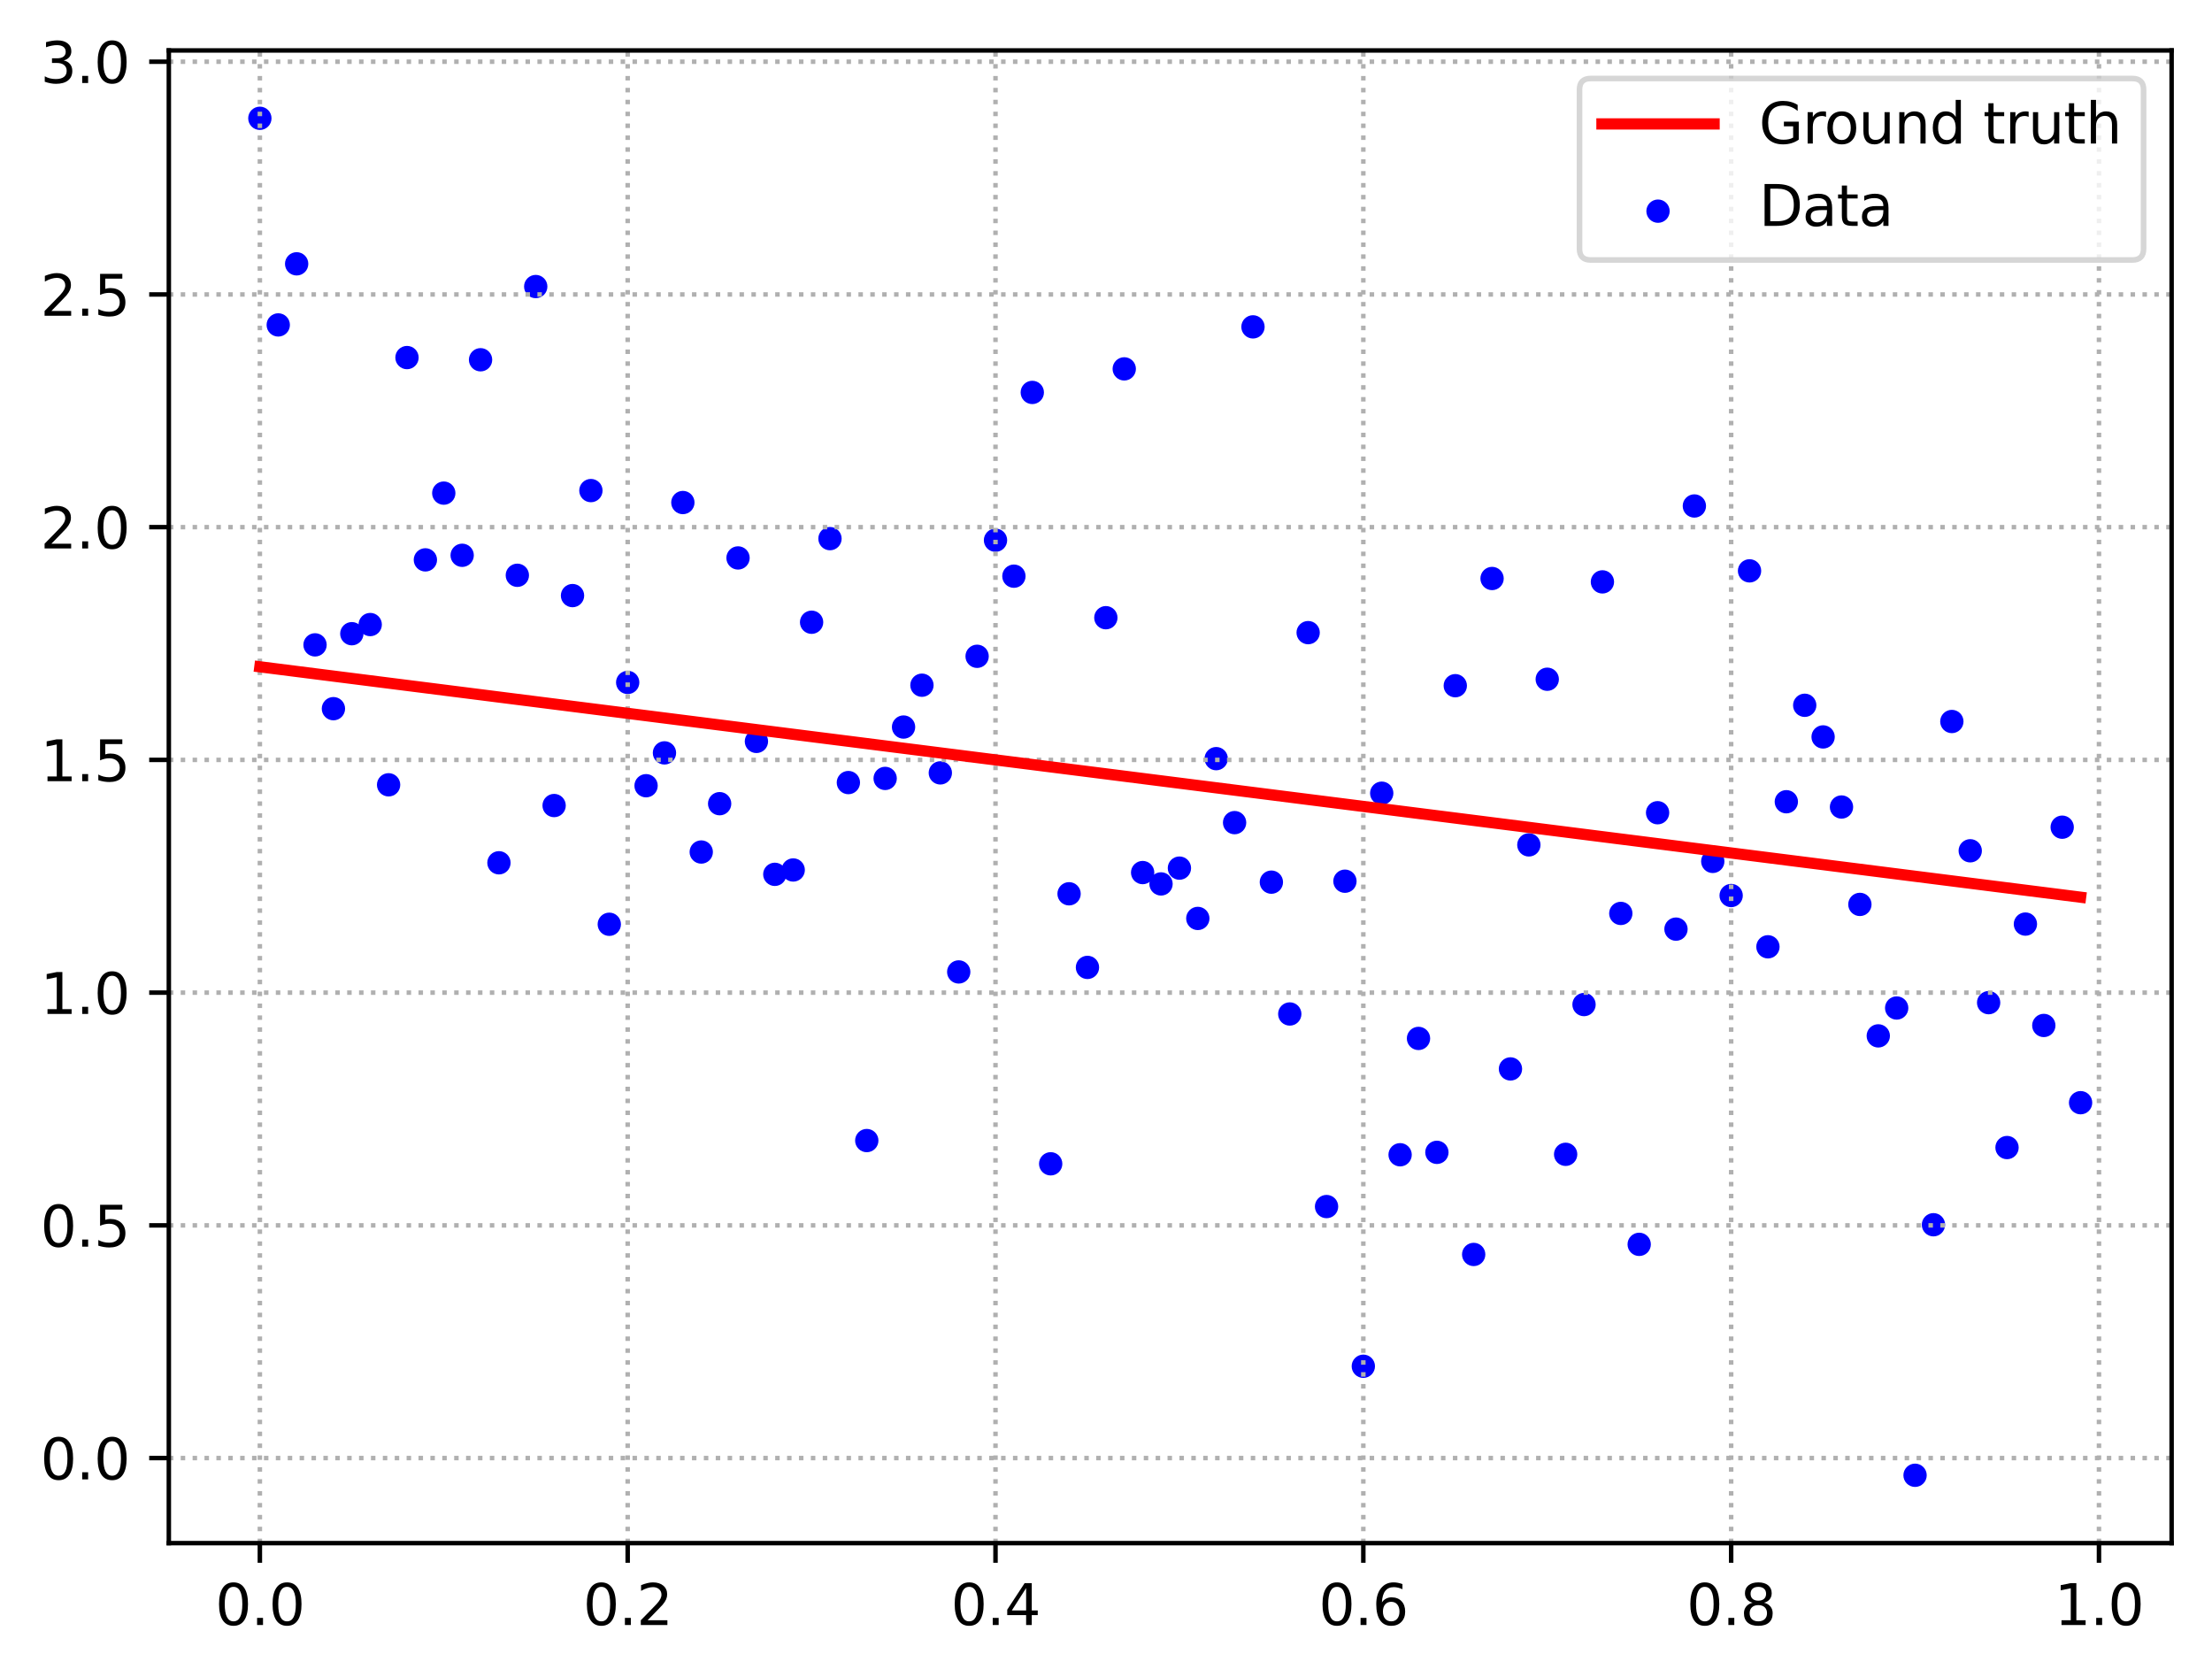 <?xml version="1.0" encoding="utf-8" standalone="no"?>
<!DOCTYPE svg PUBLIC "-//W3C//DTD SVG 1.1//EN"
  "http://www.w3.org/Graphics/SVG/1.1/DTD/svg11.dtd">
<svg xmlns:xlink="http://www.w3.org/1999/xlink" width="394.423pt" height="298.984pt" viewBox="0 0 394.423 298.984" xmlns="http://www.w3.org/2000/svg" version="1.1">
 <defs>
  <style type="text/css">*{stroke-linejoin: round; stroke-linecap: butt}</style>
 </defs>
 <g id="figure_1">
  <g id="patch_1">
   <path d="M 0 298.984 
L 394.423 298.984 
L 394.423 0 
L 0 0 
z
" style="fill: #ffffff"/>
  </g>
  <g id="axes_1">
   <g id="patch_2">
    <path d="M 30.103 275.106 
L 387.223 275.106 
L 387.223 8.994 
L 30.103 8.994 
z
" style="fill: #ffffff"/>
   </g>
   <g id="PathCollection_1">
    <defs>
     <path id="m36ed1b920a" d="M 0 1.581 
C 0.419 1.581 0.822 1.415 1.118 1.118 
C 1.415 0.822 1.581 0.419 1.581 0 
C 1.581 -0.419 1.415 -0.822 1.118 -1.118 
C 0.822 -1.415 0.419 -1.581 0 -1.581 
C -0.419 -1.581 -0.822 -1.415 -1.118 -1.118 
C -1.415 -0.822 -1.581 -0.419 -1.581 0 
C -1.581 0.419 -1.415 0.822 -1.118 1.118 
C -0.822 1.415 -0.419 1.581 0 1.581 
z
" style="stroke: #0000ff"/>
    </defs>
    <g clip-path="url(#pfaaf531518)">
     <use xlink:href="#m36ed1b920a" x="46.336" y="21.09" style="fill: #0000ff; stroke: #0000ff"/>
     <use xlink:href="#m36ed1b920a" x="49.615" y="57.927" style="fill: #0000ff; stroke: #0000ff"/>
     <use xlink:href="#m36ed1b920a" x="52.895" y="47.035" style="fill: #0000ff; stroke: #0000ff"/>
     <use xlink:href="#m36ed1b920a" x="56.174" y="114.965" style="fill: #0000ff; stroke: #0000ff"/>
     <use xlink:href="#m36ed1b920a" x="59.453" y="126.341" style="fill: #0000ff; stroke: #0000ff"/>
     <use xlink:href="#m36ed1b920a" x="62.733" y="112.976" style="fill: #0000ff; stroke: #0000ff"/>
     <use xlink:href="#m36ed1b920a" x="66.012" y="111.345" style="fill: #0000ff; stroke: #0000ff"/>
     <use xlink:href="#m36ed1b920a" x="69.291" y="139.914" style="fill: #0000ff; stroke: #0000ff"/>
     <use xlink:href="#m36ed1b920a" x="72.571" y="63.746" style="fill: #0000ff; stroke: #0000ff"/>
     <use xlink:href="#m36ed1b920a" x="75.85" y="99.812" style="fill: #0000ff; stroke: #0000ff"/>
     <use xlink:href="#m36ed1b920a" x="79.129" y="87.913" style="fill: #0000ff; stroke: #0000ff"/>
     <use xlink:href="#m36ed1b920a" x="82.409" y="98.997" style="fill: #0000ff; stroke: #0000ff"/>
     <use xlink:href="#m36ed1b920a" x="85.688" y="64.138" style="fill: #0000ff; stroke: #0000ff"/>
     <use xlink:href="#m36ed1b920a" x="88.967" y="153.816" style="fill: #0000ff; stroke: #0000ff"/>
     <use xlink:href="#m36ed1b920a" x="92.247" y="102.561" style="fill: #0000ff; stroke: #0000ff"/>
     <use xlink:href="#m36ed1b920a" x="95.526" y="51.085" style="fill: #0000ff; stroke: #0000ff"/>
     <use xlink:href="#m36ed1b920a" x="98.805" y="143.611" style="fill: #0000ff; stroke: #0000ff"/>
     <use xlink:href="#m36ed1b920a" x="102.085" y="106.181" style="fill: #0000ff; stroke: #0000ff"/>
     <use xlink:href="#m36ed1b920a" x="105.364" y="87.46" style="fill: #0000ff; stroke: #0000ff"/>
     <use xlink:href="#m36ed1b920a" x="108.643" y="164.778" style="fill: #0000ff; stroke: #0000ff"/>
     <use xlink:href="#m36ed1b920a" x="111.923" y="121.661" style="fill: #0000ff; stroke: #0000ff"/>
     <use xlink:href="#m36ed1b920a" x="115.202" y="140.077" style="fill: #0000ff; stroke: #0000ff"/>
     <use xlink:href="#m36ed1b920a" x="118.481" y="134.221" style="fill: #0000ff; stroke: #0000ff"/>
     <use xlink:href="#m36ed1b920a" x="121.761" y="89.591" style="fill: #0000ff; stroke: #0000ff"/>
     <use xlink:href="#m36ed1b920a" x="125.04" y="151.896" style="fill: #0000ff; stroke: #0000ff"/>
     <use xlink:href="#m36ed1b920a" x="128.319" y="143.279" style="fill: #0000ff; stroke: #0000ff"/>
     <use xlink:href="#m36ed1b920a" x="131.599" y="99.468" style="fill: #0000ff; stroke: #0000ff"/>
     <use xlink:href="#m36ed1b920a" x="134.878" y="132.176" style="fill: #0000ff; stroke: #0000ff"/>
     <use xlink:href="#m36ed1b920a" x="138.157" y="155.875" style="fill: #0000ff; stroke: #0000ff"/>
     <use xlink:href="#m36ed1b920a" x="141.437" y="155.097" style="fill: #0000ff; stroke: #0000ff"/>
     <use xlink:href="#m36ed1b920a" x="144.716" y="110.931" style="fill: #0000ff; stroke: #0000ff"/>
     <use xlink:href="#m36ed1b920a" x="147.995" y="96.026" style="fill: #0000ff; stroke: #0000ff"/>
     <use xlink:href="#m36ed1b920a" x="151.275" y="139.515" style="fill: #0000ff; stroke: #0000ff"/>
     <use xlink:href="#m36ed1b920a" x="154.554" y="203.337" style="fill: #0000ff; stroke: #0000ff"/>
     <use xlink:href="#m36ed1b920a" x="157.833" y="138.775" style="fill: #0000ff; stroke: #0000ff"/>
     <use xlink:href="#m36ed1b920a" x="161.113" y="129.616" style="fill: #0000ff; stroke: #0000ff"/>
     <use xlink:href="#m36ed1b920a" x="164.392" y="122.157" style="fill: #0000ff; stroke: #0000ff"/>
     <use xlink:href="#m36ed1b920a" x="167.671" y="137.788" style="fill: #0000ff; stroke: #0000ff"/>
     <use xlink:href="#m36ed1b920a" x="170.951" y="173.274" style="fill: #0000ff; stroke: #0000ff"/>
     <use xlink:href="#m36ed1b920a" x="174.23" y="117.004" style="fill: #0000ff; stroke: #0000ff"/>
     <use xlink:href="#m36ed1b920a" x="177.509" y="96.309" style="fill: #0000ff; stroke: #0000ff"/>
     <use xlink:href="#m36ed1b920a" x="180.789" y="102.72" style="fill: #0000ff; stroke: #0000ff"/>
     <use xlink:href="#m36ed1b920a" x="184.068" y="69.962" style="fill: #0000ff; stroke: #0000ff"/>
     <use xlink:href="#m36ed1b920a" x="187.347" y="207.481" style="fill: #0000ff; stroke: #0000ff"/>
     <use xlink:href="#m36ed1b920a" x="190.627" y="159.344" style="fill: #0000ff; stroke: #0000ff"/>
     <use xlink:href="#m36ed1b920a" x="193.906" y="172.467" style="fill: #0000ff; stroke: #0000ff"/>
     <use xlink:href="#m36ed1b920a" x="197.185" y="110.123" style="fill: #0000ff; stroke: #0000ff"/>
     <use xlink:href="#m36ed1b920a" x="200.465" y="65.762" style="fill: #0000ff; stroke: #0000ff"/>
     <use xlink:href="#m36ed1b920a" x="203.744" y="155.56" style="fill: #0000ff; stroke: #0000ff"/>
     <use xlink:href="#m36ed1b920a" x="207.023" y="157.583" style="fill: #0000ff; stroke: #0000ff"/>
     <use xlink:href="#m36ed1b920a" x="210.303" y="154.767" style="fill: #0000ff; stroke: #0000ff"/>
     <use xlink:href="#m36ed1b920a" x="213.582" y="163.737" style="fill: #0000ff; stroke: #0000ff"/>
     <use xlink:href="#m36ed1b920a" x="216.861" y="135.25" style="fill: #0000ff; stroke: #0000ff"/>
     <use xlink:href="#m36ed1b920a" x="220.141" y="146.656" style="fill: #0000ff; stroke: #0000ff"/>
     <use xlink:href="#m36ed1b920a" x="223.42" y="58.273" style="fill: #0000ff; stroke: #0000ff"/>
     <use xlink:href="#m36ed1b920a" x="226.699" y="157.268" style="fill: #0000ff; stroke: #0000ff"/>
     <use xlink:href="#m36ed1b920a" x="229.979" y="180.77" style="fill: #0000ff; stroke: #0000ff"/>
     <use xlink:href="#m36ed1b920a" x="233.258" y="112.785" style="fill: #0000ff; stroke: #0000ff"/>
     <use xlink:href="#m36ed1b920a" x="236.538" y="215.103" style="fill: #0000ff; stroke: #0000ff"/>
     <use xlink:href="#m36ed1b920a" x="239.817" y="157.101" style="fill: #0000ff; stroke: #0000ff"/>
     <use xlink:href="#m36ed1b920a" x="243.096" y="243.574" style="fill: #0000ff; stroke: #0000ff"/>
     <use xlink:href="#m36ed1b920a" x="246.376" y="141.411" style="fill: #0000ff; stroke: #0000ff"/>
     <use xlink:href="#m36ed1b920a" x="249.655" y="205.868" style="fill: #0000ff; stroke: #0000ff"/>
     <use xlink:href="#m36ed1b920a" x="252.934" y="185.129" style="fill: #0000ff; stroke: #0000ff"/>
     <use xlink:href="#m36ed1b920a" x="256.214" y="205.438" style="fill: #0000ff; stroke: #0000ff"/>
     <use xlink:href="#m36ed1b920a" x="259.493" y="122.245" style="fill: #0000ff; stroke: #0000ff"/>
     <use xlink:href="#m36ed1b920a" x="262.772" y="223.642" style="fill: #0000ff; stroke: #0000ff"/>
     <use xlink:href="#m36ed1b920a" x="266.052" y="103.133" style="fill: #0000ff; stroke: #0000ff"/>
     <use xlink:href="#m36ed1b920a" x="269.331" y="190.565" style="fill: #0000ff; stroke: #0000ff"/>
     <use xlink:href="#m36ed1b920a" x="272.61" y="150.624" style="fill: #0000ff; stroke: #0000ff"/>
     <use xlink:href="#m36ed1b920a" x="275.89" y="121.094" style="fill: #0000ff; stroke: #0000ff"/>
     <use xlink:href="#m36ed1b920a" x="279.169" y="205.79" style="fill: #0000ff; stroke: #0000ff"/>
     <use xlink:href="#m36ed1b920a" x="282.448" y="179.09" style="fill: #0000ff; stroke: #0000ff"/>
     <use xlink:href="#m36ed1b920a" x="285.728" y="103.736" style="fill: #0000ff; stroke: #0000ff"/>
     <use xlink:href="#m36ed1b920a" x="289.007" y="162.844" style="fill: #0000ff; stroke: #0000ff"/>
     <use xlink:href="#m36ed1b920a" x="292.286" y="221.841" style="fill: #0000ff; stroke: #0000ff"/>
     <use xlink:href="#m36ed1b920a" x="295.566" y="144.891" style="fill: #0000ff; stroke: #0000ff"/>
     <use xlink:href="#m36ed1b920a" x="298.845" y="165.643" style="fill: #0000ff; stroke: #0000ff"/>
     <use xlink:href="#m36ed1b920a" x="302.124" y="90.204" style="fill: #0000ff; stroke: #0000ff"/>
     <use xlink:href="#m36ed1b920a" x="305.404" y="153.567" style="fill: #0000ff; stroke: #0000ff"/>
     <use xlink:href="#m36ed1b920a" x="308.683" y="159.653" style="fill: #0000ff; stroke: #0000ff"/>
     <use xlink:href="#m36ed1b920a" x="311.962" y="101.772" style="fill: #0000ff; stroke: #0000ff"/>
     <use xlink:href="#m36ed1b920a" x="315.242" y="168.794" style="fill: #0000ff; stroke: #0000ff"/>
     <use xlink:href="#m36ed1b920a" x="318.521" y="142.933" style="fill: #0000ff; stroke: #0000ff"/>
     <use xlink:href="#m36ed1b920a" x="321.8" y="125.737" style="fill: #0000ff; stroke: #0000ff"/>
     <use xlink:href="#m36ed1b920a" x="325.08" y="131.376" style="fill: #0000ff; stroke: #0000ff"/>
     <use xlink:href="#m36ed1b920a" x="328.359" y="143.872" style="fill: #0000ff; stroke: #0000ff"/>
     <use xlink:href="#m36ed1b920a" x="331.638" y="161.237" style="fill: #0000ff; stroke: #0000ff"/>
     <use xlink:href="#m36ed1b920a" x="334.918" y="184.674" style="fill: #0000ff; stroke: #0000ff"/>
     <use xlink:href="#m36ed1b920a" x="338.197" y="179.705" style="fill: #0000ff; stroke: #0000ff"/>
     <use xlink:href="#m36ed1b920a" x="341.476" y="263.01" style="fill: #0000ff; stroke: #0000ff"/>
     <use xlink:href="#m36ed1b920a" x="344.756" y="218.345" style="fill: #0000ff; stroke: #0000ff"/>
     <use xlink:href="#m36ed1b920a" x="348.035" y="128.627" style="fill: #0000ff; stroke: #0000ff"/>
     <use xlink:href="#m36ed1b920a" x="351.314" y="151.677" style="fill: #0000ff; stroke: #0000ff"/>
     <use xlink:href="#m36ed1b920a" x="354.594" y="178.752" style="fill: #0000ff; stroke: #0000ff"/>
     <use xlink:href="#m36ed1b920a" x="357.873" y="204.583" style="fill: #0000ff; stroke: #0000ff"/>
     <use xlink:href="#m36ed1b920a" x="361.152" y="164.744" style="fill: #0000ff; stroke: #0000ff"/>
     <use xlink:href="#m36ed1b920a" x="364.432" y="182.818" style="fill: #0000ff; stroke: #0000ff"/>
     <use xlink:href="#m36ed1b920a" x="367.711" y="147.472" style="fill: #0000ff; stroke: #0000ff"/>
     <use xlink:href="#m36ed1b920a" x="370.99" y="196.586" style="fill: #0000ff; stroke: #0000ff"/>
    </g>
   </g>
   <g id="matplotlib.axis_1">
    <g id="xtick_1">
     <g id="line2d_1">
      <path d="M 46.336 275.106 
L 46.336 8.994 
" clip-path="url(#pfaaf531518)" style="fill: none; stroke-dasharray: 0.8,1.32; stroke-dashoffset: 0; stroke: #b0b0b0; stroke-width: 0.8"/>
     </g>
     <g id="line2d_2">
      <defs>
       <path id="madf0143e2f" d="M 0 0 
L 0 3.5 
" style="stroke: #000000; stroke-width: 0.8"/>
      </defs>
      <g>
       <use xlink:href="#madf0143e2f" x="46.336" y="275.106" style="stroke: #000000; stroke-width: 0.8"/>
      </g>
     </g>
     <g id="text_1">
      <!-- 0.0 -->
      <g transform="translate(38.384 289.704) scale(0.1 -0.1)">
       <defs>
        <path id="DejaVuSans-30" d="M 2034 4250 
Q 1547 4250 1301 3770 
Q 1056 3291 1056 2328 
Q 1056 1369 1301 889 
Q 1547 409 2034 409 
Q 2525 409 2770 889 
Q 3016 1369 3016 2328 
Q 3016 3291 2770 3770 
Q 2525 4250 2034 4250 
z
M 2034 4750 
Q 2819 4750 3233 4129 
Q 3647 3509 3647 2328 
Q 3647 1150 3233 529 
Q 2819 -91 2034 -91 
Q 1250 -91 836 529 
Q 422 1150 422 2328 
Q 422 3509 836 4129 
Q 1250 4750 2034 4750 
z
" transform="scale(0.016)"/>
        <path id="DejaVuSans-2e" d="M 684 794 
L 1344 794 
L 1344 0 
L 684 0 
L 684 794 
z
" transform="scale(0.016)"/>
       </defs>
       <use xlink:href="#DejaVuSans-30"/>
       <use xlink:href="#DejaVuSans-2e" x="63.623"/>
       <use xlink:href="#DejaVuSans-30" x="95.41"/>
      </g>
     </g>
    </g>
    <g id="xtick_2">
     <g id="line2d_3">
      <path d="M 111.923 275.106 
L 111.923 8.994 
" clip-path="url(#pfaaf531518)" style="fill: none; stroke-dasharray: 0.8,1.32; stroke-dashoffset: 0; stroke: #b0b0b0; stroke-width: 0.8"/>
     </g>
     <g id="line2d_4">
      <g>
       <use xlink:href="#madf0143e2f" x="111.923" y="275.106" style="stroke: #000000; stroke-width: 0.8"/>
      </g>
     </g>
     <g id="text_2">
      <!-- 0.2 -->
      <g transform="translate(103.971 289.704) scale(0.1 -0.1)">
       <defs>
        <path id="DejaVuSans-32" d="M 1228 531 
L 3431 531 
L 3431 0 
L 469 0 
L 469 531 
Q 828 903 1448 1529 
Q 2069 2156 2228 2338 
Q 2531 2678 2651 2914 
Q 2772 3150 2772 3378 
Q 2772 3750 2511 3984 
Q 2250 4219 1831 4219 
Q 1534 4219 1204 4116 
Q 875 4013 500 3803 
L 500 4441 
Q 881 4594 1212 4672 
Q 1544 4750 1819 4750 
Q 2544 4750 2975 4387 
Q 3406 4025 3406 3419 
Q 3406 3131 3298 2873 
Q 3191 2616 2906 2266 
Q 2828 2175 2409 1742 
Q 1991 1309 1228 531 
z
" transform="scale(0.016)"/>
       </defs>
       <use xlink:href="#DejaVuSans-30"/>
       <use xlink:href="#DejaVuSans-2e" x="63.623"/>
       <use xlink:href="#DejaVuSans-32" x="95.41"/>
      </g>
     </g>
    </g>
    <g id="xtick_3">
     <g id="line2d_5">
      <path d="M 177.509 275.106 
L 177.509 8.994 
" clip-path="url(#pfaaf531518)" style="fill: none; stroke-dasharray: 0.8,1.32; stroke-dashoffset: 0; stroke: #b0b0b0; stroke-width: 0.8"/>
     </g>
     <g id="line2d_6">
      <g>
       <use xlink:href="#madf0143e2f" x="177.509" y="275.106" style="stroke: #000000; stroke-width: 0.8"/>
      </g>
     </g>
     <g id="text_3">
      <!-- 0.4 -->
      <g transform="translate(169.558 289.704) scale(0.1 -0.1)">
       <defs>
        <path id="DejaVuSans-34" d="M 2419 4116 
L 825 1625 
L 2419 1625 
L 2419 4116 
z
M 2253 4666 
L 3047 4666 
L 3047 1625 
L 3713 1625 
L 3713 1100 
L 3047 1100 
L 3047 0 
L 2419 0 
L 2419 1100 
L 313 1100 
L 313 1709 
L 2253 4666 
z
" transform="scale(0.016)"/>
       </defs>
       <use xlink:href="#DejaVuSans-30"/>
       <use xlink:href="#DejaVuSans-2e" x="63.623"/>
       <use xlink:href="#DejaVuSans-34" x="95.41"/>
      </g>
     </g>
    </g>
    <g id="xtick_4">
     <g id="line2d_7">
      <path d="M 243.096 275.106 
L 243.096 8.994 
" clip-path="url(#pfaaf531518)" style="fill: none; stroke-dasharray: 0.8,1.32; stroke-dashoffset: 0; stroke: #b0b0b0; stroke-width: 0.8"/>
     </g>
     <g id="line2d_8">
      <g>
       <use xlink:href="#madf0143e2f" x="243.096" y="275.106" style="stroke: #000000; stroke-width: 0.8"/>
      </g>
     </g>
     <g id="text_4">
      <!-- 0.6 -->
      <g transform="translate(235.145 289.704) scale(0.1 -0.1)">
       <defs>
        <path id="DejaVuSans-36" d="M 2113 2584 
Q 1688 2584 1439 2293 
Q 1191 2003 1191 1497 
Q 1191 994 1439 701 
Q 1688 409 2113 409 
Q 2538 409 2786 701 
Q 3034 994 3034 1497 
Q 3034 2003 2786 2293 
Q 2538 2584 2113 2584 
z
M 3366 4563 
L 3366 3988 
Q 3128 4100 2886 4159 
Q 2644 4219 2406 4219 
Q 1781 4219 1451 3797 
Q 1122 3375 1075 2522 
Q 1259 2794 1537 2939 
Q 1816 3084 2150 3084 
Q 2853 3084 3261 2657 
Q 3669 2231 3669 1497 
Q 3669 778 3244 343 
Q 2819 -91 2113 -91 
Q 1303 -91 875 529 
Q 447 1150 447 2328 
Q 447 3434 972 4092 
Q 1497 4750 2381 4750 
Q 2619 4750 2861 4703 
Q 3103 4656 3366 4563 
z
" transform="scale(0.016)"/>
       </defs>
       <use xlink:href="#DejaVuSans-30"/>
       <use xlink:href="#DejaVuSans-2e" x="63.623"/>
       <use xlink:href="#DejaVuSans-36" x="95.41"/>
      </g>
     </g>
    </g>
    <g id="xtick_5">
     <g id="line2d_9">
      <path d="M 308.683 275.106 
L 308.683 8.994 
" clip-path="url(#pfaaf531518)" style="fill: none; stroke-dasharray: 0.8,1.32; stroke-dashoffset: 0; stroke: #b0b0b0; stroke-width: 0.8"/>
     </g>
     <g id="line2d_10">
      <g>
       <use xlink:href="#madf0143e2f" x="308.683" y="275.106" style="stroke: #000000; stroke-width: 0.8"/>
      </g>
     </g>
     <g id="text_5">
      <!-- 0.8 -->
      <g transform="translate(300.731 289.704) scale(0.1 -0.1)">
       <defs>
        <path id="DejaVuSans-38" d="M 2034 2216 
Q 1584 2216 1326 1975 
Q 1069 1734 1069 1313 
Q 1069 891 1326 650 
Q 1584 409 2034 409 
Q 2484 409 2743 651 
Q 3003 894 3003 1313 
Q 3003 1734 2745 1975 
Q 2488 2216 2034 2216 
z
M 1403 2484 
Q 997 2584 770 2862 
Q 544 3141 544 3541 
Q 544 4100 942 4425 
Q 1341 4750 2034 4750 
Q 2731 4750 3128 4425 
Q 3525 4100 3525 3541 
Q 3525 3141 3298 2862 
Q 3072 2584 2669 2484 
Q 3125 2378 3379 2068 
Q 3634 1759 3634 1313 
Q 3634 634 3220 271 
Q 2806 -91 2034 -91 
Q 1263 -91 848 271 
Q 434 634 434 1313 
Q 434 1759 690 2068 
Q 947 2378 1403 2484 
z
M 1172 3481 
Q 1172 3119 1398 2916 
Q 1625 2713 2034 2713 
Q 2441 2713 2670 2916 
Q 2900 3119 2900 3481 
Q 2900 3844 2670 4047 
Q 2441 4250 2034 4250 
Q 1625 4250 1398 4047 
Q 1172 3844 1172 3481 
z
" transform="scale(0.016)"/>
       </defs>
       <use xlink:href="#DejaVuSans-30"/>
       <use xlink:href="#DejaVuSans-2e" x="63.623"/>
       <use xlink:href="#DejaVuSans-38" x="95.41"/>
      </g>
     </g>
    </g>
    <g id="xtick_6">
     <g id="line2d_11">
      <path d="M 374.27 275.106 
L 374.27 8.994 
" clip-path="url(#pfaaf531518)" style="fill: none; stroke-dasharray: 0.8,1.32; stroke-dashoffset: 0; stroke: #b0b0b0; stroke-width: 0.8"/>
     </g>
     <g id="line2d_12">
      <g>
       <use xlink:href="#madf0143e2f" x="374.27" y="275.106" style="stroke: #000000; stroke-width: 0.8"/>
      </g>
     </g>
     <g id="text_6">
      <!-- 1.0 -->
      <g transform="translate(366.318 289.704) scale(0.1 -0.1)">
       <defs>
        <path id="DejaVuSans-31" d="M 794 531 
L 1825 531 
L 1825 4091 
L 703 3866 
L 703 4441 
L 1819 4666 
L 2450 4666 
L 2450 531 
L 3481 531 
L 3481 0 
L 794 0 
L 794 531 
z
" transform="scale(0.016)"/>
       </defs>
       <use xlink:href="#DejaVuSans-31"/>
       <use xlink:href="#DejaVuSans-2e" x="63.623"/>
       <use xlink:href="#DejaVuSans-30" x="95.41"/>
      </g>
     </g>
    </g>
   </g>
   <g id="matplotlib.axis_2">
    <g id="ytick_1">
     <g id="line2d_13">
      <path d="M 30.103 259.944 
L 387.223 259.944 
" clip-path="url(#pfaaf531518)" style="fill: none; stroke-dasharray: 0.8,1.32; stroke-dashoffset: 0; stroke: #b0b0b0; stroke-width: 0.8"/>
     </g>
     <g id="line2d_14">
      <defs>
       <path id="mb7a4084204" d="M 0 0 
L -3.5 0 
" style="stroke: #000000; stroke-width: 0.8"/>
      </defs>
      <g>
       <use xlink:href="#mb7a4084204" x="30.103" y="259.944" style="stroke: #000000; stroke-width: 0.8"/>
      </g>
     </g>
     <g id="text_7">
      <!-- 0.0 -->
      <g transform="translate(7.2 263.743) scale(0.1 -0.1)">
       <use xlink:href="#DejaVuSans-30"/>
       <use xlink:href="#DejaVuSans-2e" x="63.623"/>
       <use xlink:href="#DejaVuSans-30" x="95.41"/>
      </g>
     </g>
    </g>
    <g id="ytick_2">
     <g id="line2d_15">
      <path d="M 30.103 218.453 
L 387.223 218.453 
" clip-path="url(#pfaaf531518)" style="fill: none; stroke-dasharray: 0.8,1.32; stroke-dashoffset: 0; stroke: #b0b0b0; stroke-width: 0.8"/>
     </g>
     <g id="line2d_16">
      <g>
       <use xlink:href="#mb7a4084204" x="30.103" y="218.453" style="stroke: #000000; stroke-width: 0.8"/>
      </g>
     </g>
     <g id="text_8">
      <!-- 0.5 -->
      <g transform="translate(7.2 222.252) scale(0.1 -0.1)">
       <defs>
        <path id="DejaVuSans-35" d="M 691 4666 
L 3169 4666 
L 3169 4134 
L 1269 4134 
L 1269 2991 
Q 1406 3038 1543 3061 
Q 1681 3084 1819 3084 
Q 2600 3084 3056 2656 
Q 3513 2228 3513 1497 
Q 3513 744 3044 326 
Q 2575 -91 1722 -91 
Q 1428 -91 1123 -41 
Q 819 9 494 109 
L 494 744 
Q 775 591 1075 516 
Q 1375 441 1709 441 
Q 2250 441 2565 725 
Q 2881 1009 2881 1497 
Q 2881 1984 2565 2268 
Q 2250 2553 1709 2553 
Q 1456 2553 1204 2497 
Q 953 2441 691 2322 
L 691 4666 
z
" transform="scale(0.016)"/>
       </defs>
       <use xlink:href="#DejaVuSans-30"/>
       <use xlink:href="#DejaVuSans-2e" x="63.623"/>
       <use xlink:href="#DejaVuSans-35" x="95.41"/>
      </g>
     </g>
    </g>
    <g id="ytick_3">
     <g id="line2d_17">
      <path d="M 30.103 176.962 
L 387.223 176.962 
" clip-path="url(#pfaaf531518)" style="fill: none; stroke-dasharray: 0.8,1.32; stroke-dashoffset: 0; stroke: #b0b0b0; stroke-width: 0.8"/>
     </g>
     <g id="line2d_18">
      <g>
       <use xlink:href="#mb7a4084204" x="30.103" y="176.962" style="stroke: #000000; stroke-width: 0.8"/>
      </g>
     </g>
     <g id="text_9">
      <!-- 1.0 -->
      <g transform="translate(7.2 180.762) scale(0.1 -0.1)">
       <use xlink:href="#DejaVuSans-31"/>
       <use xlink:href="#DejaVuSans-2e" x="63.623"/>
       <use xlink:href="#DejaVuSans-30" x="95.41"/>
      </g>
     </g>
    </g>
    <g id="ytick_4">
     <g id="line2d_19">
      <path d="M 30.103 135.472 
L 387.223 135.472 
" clip-path="url(#pfaaf531518)" style="fill: none; stroke-dasharray: 0.8,1.32; stroke-dashoffset: 0; stroke: #b0b0b0; stroke-width: 0.8"/>
     </g>
     <g id="line2d_20">
      <g>
       <use xlink:href="#mb7a4084204" x="30.103" y="135.472" style="stroke: #000000; stroke-width: 0.8"/>
      </g>
     </g>
     <g id="text_10">
      <!-- 1.5 -->
      <g transform="translate(7.2 139.271) scale(0.1 -0.1)">
       <use xlink:href="#DejaVuSans-31"/>
       <use xlink:href="#DejaVuSans-2e" x="63.623"/>
       <use xlink:href="#DejaVuSans-35" x="95.41"/>
      </g>
     </g>
    </g>
    <g id="ytick_5">
     <g id="line2d_21">
      <path d="M 30.103 93.981 
L 387.223 93.981 
" clip-path="url(#pfaaf531518)" style="fill: none; stroke-dasharray: 0.8,1.32; stroke-dashoffset: 0; stroke: #b0b0b0; stroke-width: 0.8"/>
     </g>
     <g id="line2d_22">
      <g>
       <use xlink:href="#mb7a4084204" x="30.103" y="93.981" style="stroke: #000000; stroke-width: 0.8"/>
      </g>
     </g>
     <g id="text_11">
      <!-- 2.0 -->
      <g transform="translate(7.2 97.78) scale(0.1 -0.1)">
       <use xlink:href="#DejaVuSans-32"/>
       <use xlink:href="#DejaVuSans-2e" x="63.623"/>
       <use xlink:href="#DejaVuSans-30" x="95.41"/>
      </g>
     </g>
    </g>
    <g id="ytick_6">
     <g id="line2d_23">
      <path d="M 30.103 52.49 
L 387.223 52.49 
" clip-path="url(#pfaaf531518)" style="fill: none; stroke-dasharray: 0.8,1.32; stroke-dashoffset: 0; stroke: #b0b0b0; stroke-width: 0.8"/>
     </g>
     <g id="line2d_24">
      <g>
       <use xlink:href="#mb7a4084204" x="30.103" y="52.49" style="stroke: #000000; stroke-width: 0.8"/>
      </g>
     </g>
     <g id="text_12">
      <!-- 2.5 -->
      <g transform="translate(7.2 56.289) scale(0.1 -0.1)">
       <use xlink:href="#DejaVuSans-32"/>
       <use xlink:href="#DejaVuSans-2e" x="63.623"/>
       <use xlink:href="#DejaVuSans-35" x="95.41"/>
      </g>
     </g>
    </g>
    <g id="ytick_7">
     <g id="line2d_25">
      <path d="M 30.103 10.999 
L 387.223 10.999 
" clip-path="url(#pfaaf531518)" style="fill: none; stroke-dasharray: 0.8,1.32; stroke-dashoffset: 0; stroke: #b0b0b0; stroke-width: 0.8"/>
     </g>
     <g id="line2d_26">
      <g>
       <use xlink:href="#mb7a4084204" x="30.103" y="10.999" style="stroke: #000000; stroke-width: 0.8"/>
      </g>
     </g>
     <g id="text_13">
      <!-- 3.0 -->
      <g transform="translate(7.2 14.798) scale(0.1 -0.1)">
       <defs>
        <path id="DejaVuSans-33" d="M 2597 2516 
Q 3050 2419 3304 2112 
Q 3559 1806 3559 1356 
Q 3559 666 3084 287 
Q 2609 -91 1734 -91 
Q 1441 -91 1130 -33 
Q 819 25 488 141 
L 488 750 
Q 750 597 1062 519 
Q 1375 441 1716 441 
Q 2309 441 2620 675 
Q 2931 909 2931 1356 
Q 2931 1769 2642 2001 
Q 2353 2234 1838 2234 
L 1294 2234 
L 1294 2753 
L 1863 2753 
Q 2328 2753 2575 2939 
Q 2822 3125 2822 3475 
Q 2822 3834 2567 4026 
Q 2313 4219 1838 4219 
Q 1578 4219 1281 4162 
Q 984 4106 628 3988 
L 628 4550 
Q 988 4650 1302 4700 
Q 1616 4750 1894 4750 
Q 2613 4750 3031 4423 
Q 3450 4097 3450 3541 
Q 3450 3153 3228 2886 
Q 3006 2619 2597 2516 
z
" transform="scale(0.016)"/>
       </defs>
       <use xlink:href="#DejaVuSans-33"/>
       <use xlink:href="#DejaVuSans-2e" x="63.623"/>
       <use xlink:href="#DejaVuSans-30" x="95.41"/>
      </g>
     </g>
    </g>
   </g>
   <g id="line2d_27">
    <path d="M 46.336 118.875 
L 49.615 119.29 
L 52.895 119.705 
L 56.174 120.12 
L 59.453 120.535 
L 62.733 120.95 
L 66.012 121.365 
L 69.291 121.78 
L 72.571 122.195 
L 75.85 122.609 
L 79.129 123.024 
L 82.409 123.439 
L 85.688 123.854 
L 88.967 124.269 
L 92.247 124.684 
L 95.526 125.099 
L 98.805 125.514 
L 102.085 125.929 
L 105.364 126.344 
L 108.643 126.759 
L 111.923 127.173 
L 115.202 127.588 
L 118.481 128.003 
L 121.761 128.418 
L 125.04 128.833 
L 128.319 129.248 
L 131.599 129.663 
L 134.878 130.078 
L 138.157 130.493 
L 141.437 130.908 
L 144.716 131.323 
L 147.995 131.737 
L 151.275 132.152 
L 154.554 132.567 
L 157.833 132.982 
L 161.113 133.397 
L 164.392 133.812 
L 167.671 134.227 
L 170.951 134.642 
L 174.23 135.057 
L 177.509 135.472 
L 180.789 135.887 
L 184.068 136.301 
L 187.347 136.716 
L 190.627 137.131 
L 193.906 137.546 
L 197.185 137.961 
L 200.465 138.376 
L 203.744 138.791 
L 207.023 139.206 
L 210.303 139.621 
L 213.582 140.036 
L 216.861 140.451 
L 220.141 140.865 
L 223.42 141.28 
L 226.699 141.695 
L 229.979 142.11 
L 233.258 142.525 
L 236.538 142.94 
L 239.817 143.355 
L 243.096 143.77 
L 246.376 144.185 
L 249.655 144.6 
L 252.934 145.015 
L 256.214 145.429 
L 259.493 145.844 
L 262.772 146.259 
L 266.052 146.674 
L 269.331 147.089 
L 272.61 147.504 
L 275.89 147.919 
L 279.169 148.334 
L 282.448 148.749 
L 285.728 149.164 
L 289.007 149.579 
L 292.286 149.993 
L 295.566 150.408 
L 298.845 150.823 
L 302.124 151.238 
L 305.404 151.653 
L 308.683 152.068 
L 311.962 152.483 
L 315.242 152.898 
L 318.521 153.313 
L 321.8 153.728 
L 325.08 154.143 
L 328.359 154.557 
L 331.638 154.972 
L 334.918 155.387 
L 338.197 155.802 
L 341.476 156.217 
L 344.756 156.632 
L 348.035 157.047 
L 351.314 157.462 
L 354.594 157.877 
L 357.873 158.292 
L 361.152 158.706 
L 364.432 159.121 
L 367.711 159.536 
L 370.99 159.951 
" clip-path="url(#pfaaf531518)" style="fill: none; stroke: #ff0000; stroke-width: 2; stroke-linecap: square"/>
   </g>
   <g id="patch_3">
    <path d="M 30.103 275.106 
L 30.103 8.994 
" style="fill: none; stroke: #000000; stroke-width: 0.8; stroke-linejoin: miter; stroke-linecap: square"/>
   </g>
   <g id="patch_4">
    <path d="M 387.223 275.106 
L 387.223 8.994 
" style="fill: none; stroke: #000000; stroke-width: 0.8; stroke-linejoin: miter; stroke-linecap: square"/>
   </g>
   <g id="patch_5">
    <path d="M 30.103 275.106 
L 387.223 275.106 
" style="fill: none; stroke: #000000; stroke-width: 0.8; stroke-linejoin: miter; stroke-linecap: square"/>
   </g>
   <g id="patch_6">
    <path d="M 30.103 8.994 
L 387.223 8.994 
" style="fill: none; stroke: #000000; stroke-width: 0.8; stroke-linejoin: miter; stroke-linecap: square"/>
   </g>
   <g id="legend_1">
    <g id="patch_7">
     <path d="M 283.642 46.35 
L 380.223 46.35 
Q 382.223 46.35 382.223 44.35 
L 382.223 15.994 
Q 382.223 13.994 380.223 13.994 
L 283.642 13.994 
Q 281.642 13.994 281.642 15.994 
L 281.642 44.35 
Q 281.642 46.35 283.642 46.35 
z
" style="fill: #ffffff; opacity: 0.8; stroke: #cccccc; stroke-linejoin: miter"/>
    </g>
    <g id="line2d_28">
     <path d="M 285.642 22.092 
L 295.642 22.092 
L 305.642 22.092 
" style="fill: none; stroke: #ff0000; stroke-width: 2; stroke-linecap: square"/>
    </g>
    <g id="text_14">
     <!-- Ground truth -->
     <g transform="translate(313.642 25.592) scale(0.1 -0.1)">
      <defs>
       <path id="DejaVuSans-47" d="M 3809 666 
L 3809 1919 
L 2778 1919 
L 2778 2438 
L 4434 2438 
L 4434 434 
Q 4069 175 3628 42 
Q 3188 -91 2688 -91 
Q 1594 -91 976 548 
Q 359 1188 359 2328 
Q 359 3472 976 4111 
Q 1594 4750 2688 4750 
Q 3144 4750 3555 4637 
Q 3966 4525 4313 4306 
L 4313 3634 
Q 3963 3931 3569 4081 
Q 3175 4231 2741 4231 
Q 1884 4231 1454 3753 
Q 1025 3275 1025 2328 
Q 1025 1384 1454 906 
Q 1884 428 2741 428 
Q 3075 428 3337 486 
Q 3600 544 3809 666 
z
" transform="scale(0.016)"/>
       <path id="DejaVuSans-72" d="M 2631 2963 
Q 2534 3019 2420 3045 
Q 2306 3072 2169 3072 
Q 1681 3072 1420 2755 
Q 1159 2438 1159 1844 
L 1159 0 
L 581 0 
L 581 3500 
L 1159 3500 
L 1159 2956 
Q 1341 3275 1631 3429 
Q 1922 3584 2338 3584 
Q 2397 3584 2469 3576 
Q 2541 3569 2628 3553 
L 2631 2963 
z
" transform="scale(0.016)"/>
       <path id="DejaVuSans-6f" d="M 1959 3097 
Q 1497 3097 1228 2736 
Q 959 2375 959 1747 
Q 959 1119 1226 758 
Q 1494 397 1959 397 
Q 2419 397 2687 759 
Q 2956 1122 2956 1747 
Q 2956 2369 2687 2733 
Q 2419 3097 1959 3097 
z
M 1959 3584 
Q 2709 3584 3137 3096 
Q 3566 2609 3566 1747 
Q 3566 888 3137 398 
Q 2709 -91 1959 -91 
Q 1206 -91 779 398 
Q 353 888 353 1747 
Q 353 2609 779 3096 
Q 1206 3584 1959 3584 
z
" transform="scale(0.016)"/>
       <path id="DejaVuSans-75" d="M 544 1381 
L 544 3500 
L 1119 3500 
L 1119 1403 
Q 1119 906 1312 657 
Q 1506 409 1894 409 
Q 2359 409 2629 706 
Q 2900 1003 2900 1516 
L 2900 3500 
L 3475 3500 
L 3475 0 
L 2900 0 
L 2900 538 
Q 2691 219 2414 64 
Q 2138 -91 1772 -91 
Q 1169 -91 856 284 
Q 544 659 544 1381 
z
M 1991 3584 
L 1991 3584 
z
" transform="scale(0.016)"/>
       <path id="DejaVuSans-6e" d="M 3513 2113 
L 3513 0 
L 2938 0 
L 2938 2094 
Q 2938 2591 2744 2837 
Q 2550 3084 2163 3084 
Q 1697 3084 1428 2787 
Q 1159 2491 1159 1978 
L 1159 0 
L 581 0 
L 581 3500 
L 1159 3500 
L 1159 2956 
Q 1366 3272 1645 3428 
Q 1925 3584 2291 3584 
Q 2894 3584 3203 3211 
Q 3513 2838 3513 2113 
z
" transform="scale(0.016)"/>
       <path id="DejaVuSans-64" d="M 2906 2969 
L 2906 4863 
L 3481 4863 
L 3481 0 
L 2906 0 
L 2906 525 
Q 2725 213 2448 61 
Q 2172 -91 1784 -91 
Q 1150 -91 751 415 
Q 353 922 353 1747 
Q 353 2572 751 3078 
Q 1150 3584 1784 3584 
Q 2172 3584 2448 3432 
Q 2725 3281 2906 2969 
z
M 947 1747 
Q 947 1113 1208 752 
Q 1469 391 1925 391 
Q 2381 391 2643 752 
Q 2906 1113 2906 1747 
Q 2906 2381 2643 2742 
Q 2381 3103 1925 3103 
Q 1469 3103 1208 2742 
Q 947 2381 947 1747 
z
" transform="scale(0.016)"/>
       <path id="DejaVuSans-20" transform="scale(0.016)"/>
       <path id="DejaVuSans-74" d="M 1172 4494 
L 1172 3500 
L 2356 3500 
L 2356 3053 
L 1172 3053 
L 1172 1153 
Q 1172 725 1289 603 
Q 1406 481 1766 481 
L 2356 481 
L 2356 0 
L 1766 0 
Q 1100 0 847 248 
Q 594 497 594 1153 
L 594 3053 
L 172 3053 
L 172 3500 
L 594 3500 
L 594 4494 
L 1172 4494 
z
" transform="scale(0.016)"/>
       <path id="DejaVuSans-68" d="M 3513 2113 
L 3513 0 
L 2938 0 
L 2938 2094 
Q 2938 2591 2744 2837 
Q 2550 3084 2163 3084 
Q 1697 3084 1428 2787 
Q 1159 2491 1159 1978 
L 1159 0 
L 581 0 
L 581 4863 
L 1159 4863 
L 1159 2956 
Q 1366 3272 1645 3428 
Q 1925 3584 2291 3584 
Q 2894 3584 3203 3211 
Q 3513 2838 3513 2113 
z
" transform="scale(0.016)"/>
      </defs>
      <use xlink:href="#DejaVuSans-47"/>
      <use xlink:href="#DejaVuSans-72" x="77.49"/>
      <use xlink:href="#DejaVuSans-6f" x="116.354"/>
      <use xlink:href="#DejaVuSans-75" x="177.535"/>
      <use xlink:href="#DejaVuSans-6e" x="240.914"/>
      <use xlink:href="#DejaVuSans-64" x="304.293"/>
      <use xlink:href="#DejaVuSans-20" x="367.77"/>
      <use xlink:href="#DejaVuSans-74" x="399.557"/>
      <use xlink:href="#DejaVuSans-72" x="438.766"/>
      <use xlink:href="#DejaVuSans-75" x="479.879"/>
      <use xlink:href="#DejaVuSans-74" x="543.258"/>
      <use xlink:href="#DejaVuSans-68" x="582.467"/>
     </g>
    </g>
    <g id="PathCollection_2">
     <g>
      <use xlink:href="#m36ed1b920a" x="295.642" y="37.646" style="fill: #0000ff; stroke: #0000ff"/>
     </g>
    </g>
    <g id="text_15">
     <!-- Data -->
     <g transform="translate(313.642 40.271) scale(0.1 -0.1)">
      <defs>
       <path id="DejaVuSans-44" d="M 1259 4147 
L 1259 519 
L 2022 519 
Q 2988 519 3436 956 
Q 3884 1394 3884 2338 
Q 3884 3275 3436 3711 
Q 2988 4147 2022 4147 
L 1259 4147 
z
M 628 4666 
L 1925 4666 
Q 3281 4666 3915 4102 
Q 4550 3538 4550 2338 
Q 4550 1131 3912 565 
Q 3275 0 1925 0 
L 628 0 
L 628 4666 
z
" transform="scale(0.016)"/>
       <path id="DejaVuSans-61" d="M 2194 1759 
Q 1497 1759 1228 1600 
Q 959 1441 959 1056 
Q 959 750 1161 570 
Q 1363 391 1709 391 
Q 2188 391 2477 730 
Q 2766 1069 2766 1631 
L 2766 1759 
L 2194 1759 
z
M 3341 1997 
L 3341 0 
L 2766 0 
L 2766 531 
Q 2569 213 2275 61 
Q 1981 -91 1556 -91 
Q 1019 -91 701 211 
Q 384 513 384 1019 
Q 384 1609 779 1909 
Q 1175 2209 1959 2209 
L 2766 2209 
L 2766 2266 
Q 2766 2663 2505 2880 
Q 2244 3097 1772 3097 
Q 1472 3097 1187 3025 
Q 903 2953 641 2809 
L 641 3341 
Q 956 3463 1253 3523 
Q 1550 3584 1831 3584 
Q 2591 3584 2966 3190 
Q 3341 2797 3341 1997 
z
" transform="scale(0.016)"/>
      </defs>
      <use xlink:href="#DejaVuSans-44"/>
      <use xlink:href="#DejaVuSans-61" x="77.002"/>
      <use xlink:href="#DejaVuSans-74" x="138.281"/>
      <use xlink:href="#DejaVuSans-61" x="177.49"/>
     </g>
    </g>
   </g>
  </g>
 </g>
 <defs>
  <clipPath id="pfaaf531518">
   <rect x="30.103" y="8.994" width="357.12" height="266.112"/>
  </clipPath>
 </defs>
</svg>